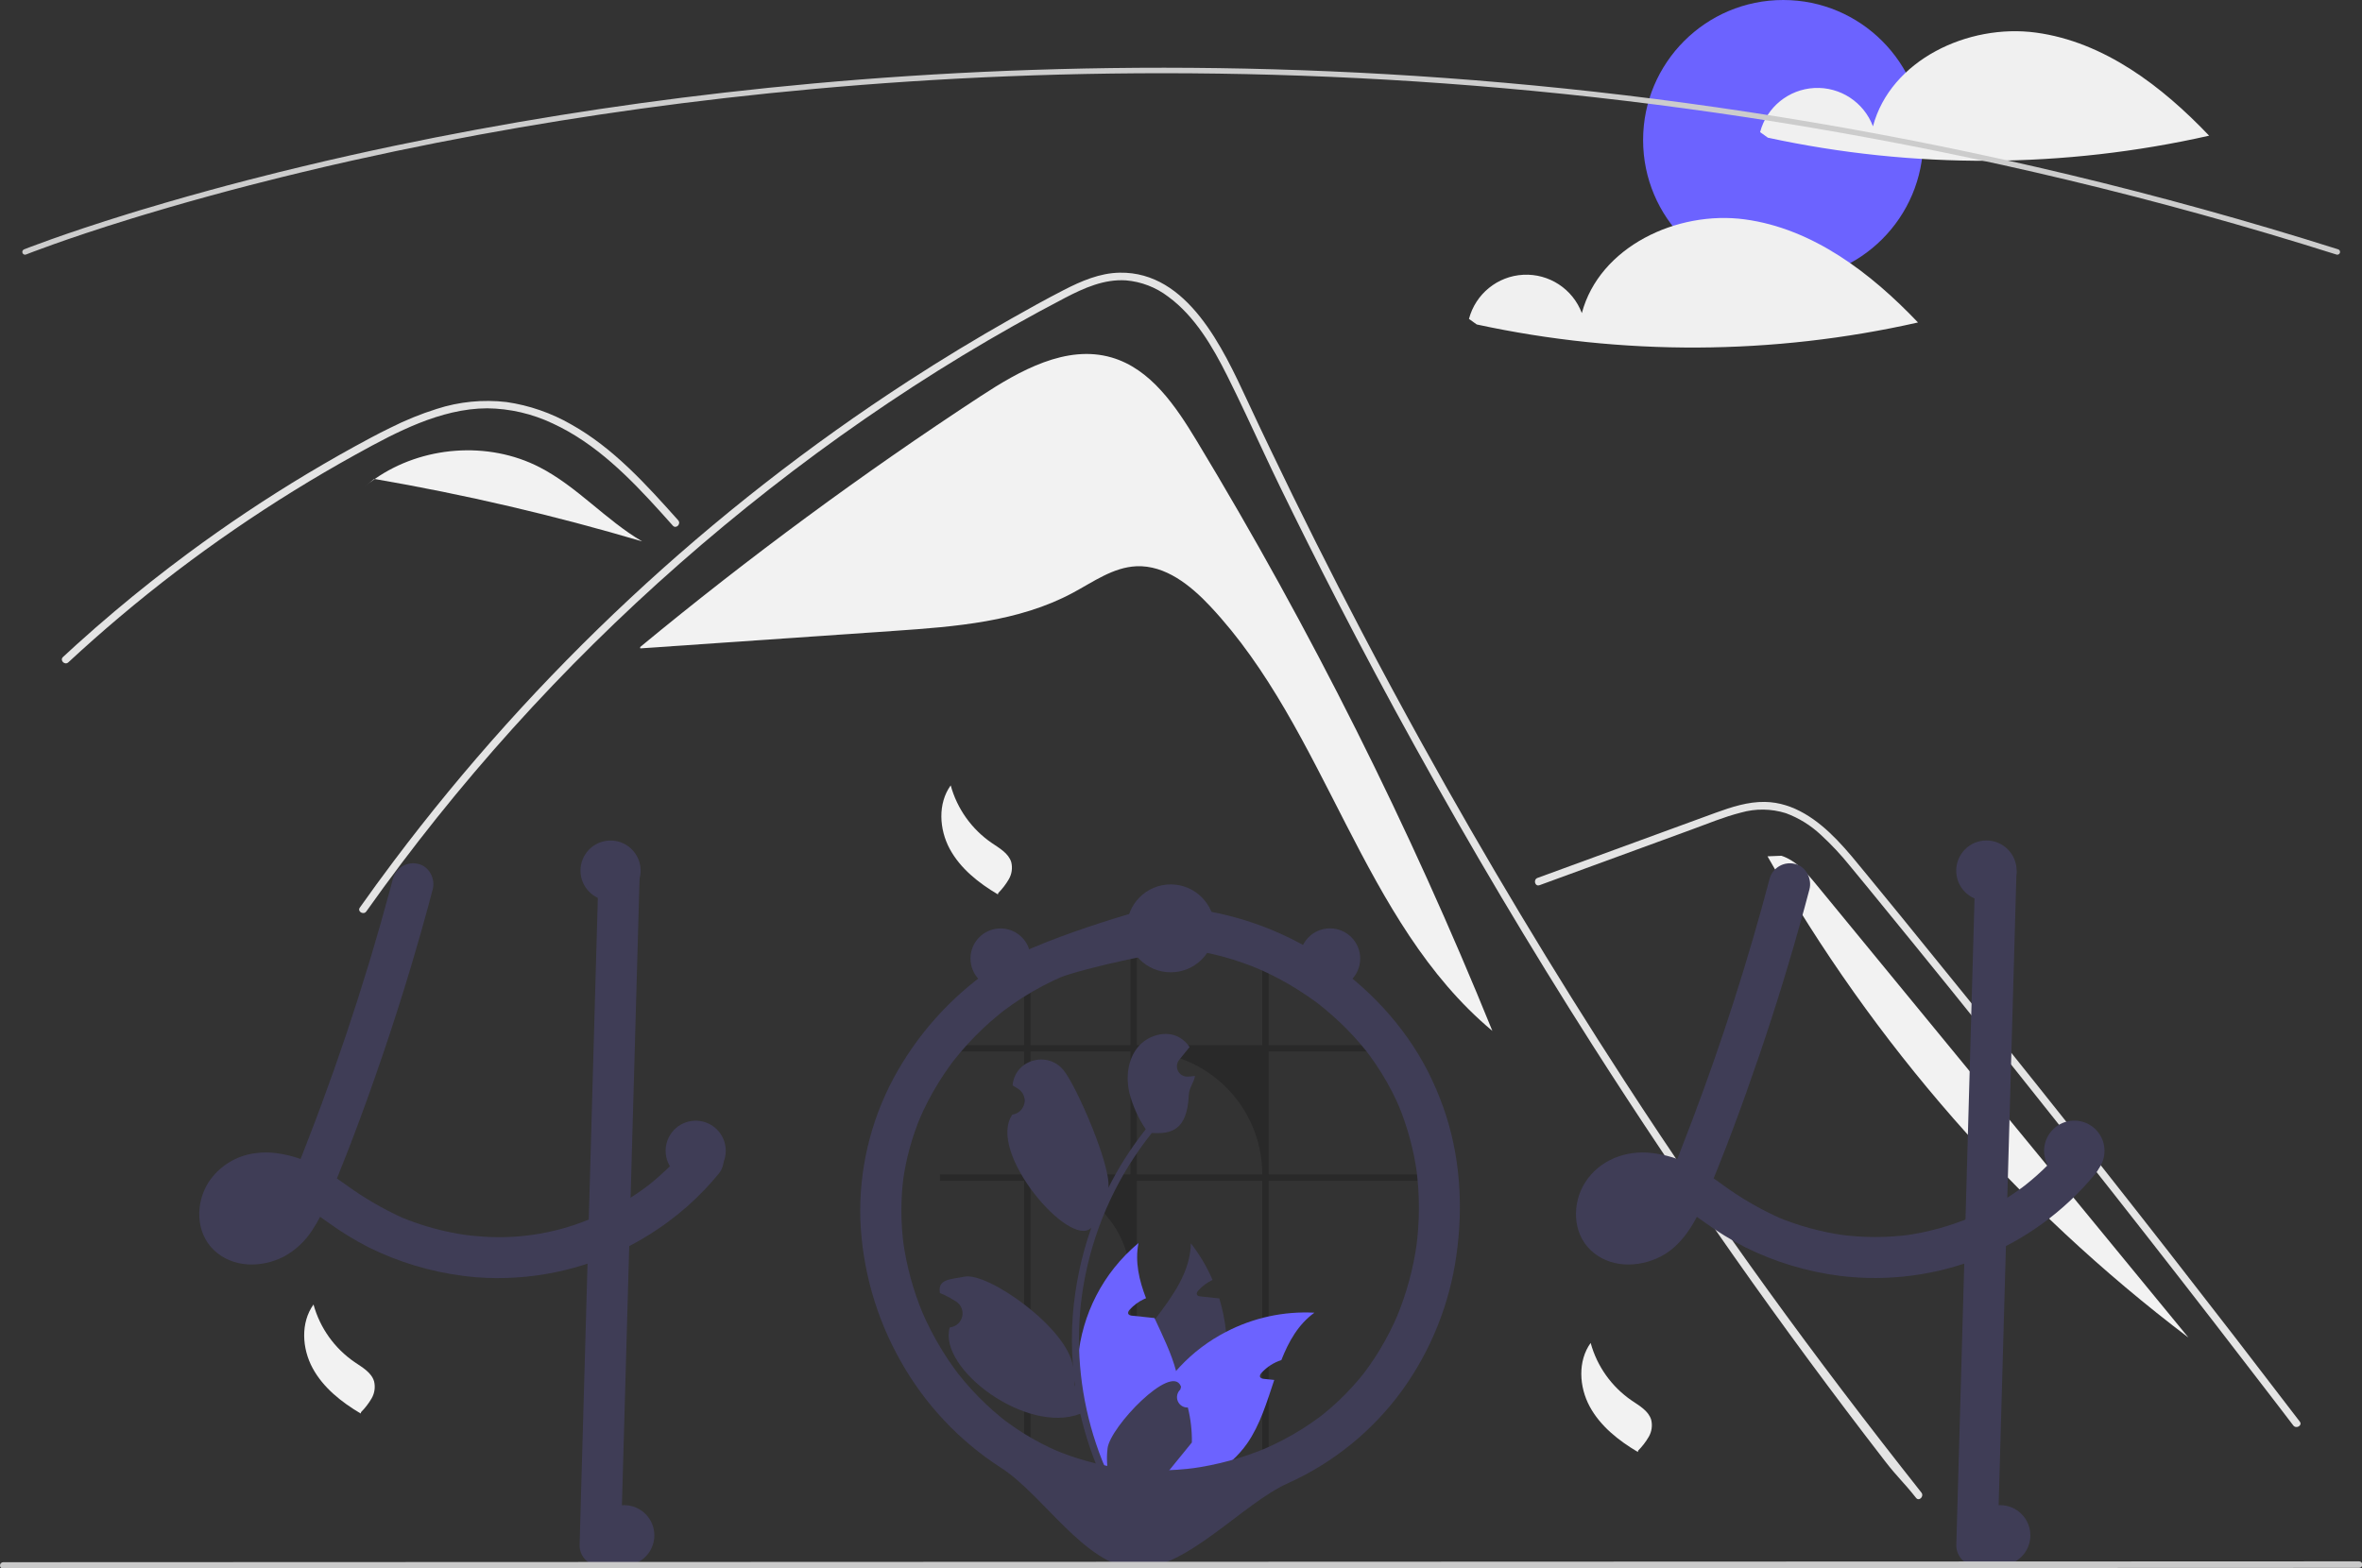 <?xml version="1.0" encoding="UTF-8"?>
<svg xmlns="http://www.w3.org/2000/svg" xmlns:xlink="http://www.w3.org/1999/xlink" width="527px" height="350px" viewBox="0 0 527 350" version="1.1">
<rect x="0" y="0" width="527" height="350" fill="#333333" stroke="none"/>
<defs>
<filter id="alpha" filterUnits="objectBoundingBox" x="0%" y="0%" width="100%" height="100%">
  <feColorMatrix type="matrix" in="SourceGraphic" values="0 0 0 0 1 0 0 0 0 1 0 0 0 0 1 0 0 0 1 0"/>
</filter>
<mask id="mask0">
  <g filter="url(#alpha)">
<rect x="0" y="0" width="527" height="350" style="fill:rgb(0%,0%,0%);fill-opacity:0.2;stroke:none;"/>
  </g>
</mask>
<clipPath id="clip1">
  <rect x="0" y="0" width="527" height="350"/>
</clipPath>
<g id="surface5" clip-path="url(#clip1)">
<path style=" stroke:none;fill-rule:nonzero;fill:rgb(0%,0%,0%);fill-opacity:1;" d="M 281.633 328.508 L 283.059 328.508 L 283.059 263.508 L 316.352 263.508 L 316.352 262.082 L 283.059 262.082 L 283.059 234.656 L 308.77 234.656 C 308.395 234.176 308.004 233.703 307.605 233.238 L 283.059 233.238 L 283.059 215.121 C 282.59 214.922 282.113 214.727 281.633 214.543 L 281.633 233.238 L 253.656 233.238 L 253.656 210.027 C 253.18 210.051 252.707 210.082 252.23 210.121 L 252.23 233.238 L 229.914 233.238 L 229.914 215.922 C 229.434 216.133 228.961 216.355 228.492 216.59 L 228.492 233.238 L 209.73 233.238 L 209.73 234.656 L 228.492 234.656 L 228.492 262.082 L 209.73 262.082 L 209.73 263.508 L 228.492 263.508 L 228.492 328.508 L 229.914 328.508 L 229.914 263.508 C 242.238 263.504 252.234 273.5 252.23 285.832 L 252.23 328.508 L 253.656 328.508 L 253.656 263.508 L 281.633 263.508 Z M 229.914 262.082 L 229.914 234.656 L 252.23 234.656 L 252.23 262.082 Z M 253.656 262.082 L 253.656 234.656 L 254.219 234.656 C 269.359 234.656 281.633 246.938 281.633 262.082 Z M 253.656 262.082 "/>
</g>
</defs>
<g id="surface1">
<path style=" stroke:none;fill-rule:nonzero;fill:rgb(94.902%,94.902%,94.902%);fill-opacity:1;" d="M 267.016 98.398 C 262.316 90.621 256.746 82.32 248.023 79.781 C 237.926 76.84 227.551 82.684 218.75 88.445 C 192.43 105.684 167.086 124.359 142.828 144.398 L 142.855 144.699 C 161.738 143.398 180.625 142.094 199.508 140.793 C 213.152 139.852 227.266 138.781 239.32 132.324 C 243.898 129.875 248.355 126.602 253.543 126.371 C 259.984 126.09 265.602 130.59 270.016 135.293 C 296.125 163.102 303.68 205.629 332.973 230.066 C 314.5 184.5 292.445 140.473 267.016 98.398 Z M 267.016 98.398 "/>
<path style=" stroke:none;fill-rule:nonzero;fill:rgb(89.412%,89.412%,89.412%);fill-opacity:1;" d="M 427.504 334.281 C 424.617 330.633 423.438 329.781 420.59 326.098 C 397.398 296.098 375.605 265.086 355.199 233.059 C 341.34 211.305 328.172 189.137 315.688 166.547 C 309.742 155.809 303.961 144.988 298.344 134.082 C 293.984 125.625 289.723 117.117 285.559 108.559 C 284.367 106.113 283.211 103.656 282.059 101.195 C 279.344 95.41 276.684 89.594 273.824 83.883 C 270.566 77.379 266.598 70.555 260.617 66.184 C 257.895 64.113 254.637 62.859 251.23 62.57 C 246.359 62.254 241.863 64.266 237.641 66.465 C 206.73 82.586 177.797 102.797 151.621 125.797 C 125.383 148.848 101.93 174.891 81.738 203.395 C 81.121 204.273 79.66 203.434 80.285 202.543 C 82.738 199.07 85.242 195.637 87.797 192.238 C 119.531 150.02 158.441 113.715 202.754 84.98 C 210.211 80.148 217.805 75.543 225.539 71.164 C 229.438 68.953 233.355 66.773 237.336 64.727 C 241.242 62.723 245.387 60.918 249.848 60.852 C 265.027 60.613 272.887 77.809 278.285 89.379 C 279.98 93.02 281.699 96.652 283.434 100.27 C 290 114.008 296.82 127.621 303.895 141.109 C 308.258 149.438 312.719 157.715 317.277 165.945 C 331.453 191.574 346.523 216.688 362.488 241.277 C 383.633 273.852 404.609 302.629 428.695 333.09 C 429.359 333.934 428.172 335.137 427.504 334.281 Z M 427.504 334.281 "/>
<path style=" stroke:none;fill-rule:nonzero;fill:rgb(89.412%,89.412%,89.412%);fill-opacity:1;" d="M 150.121 117.309 C 149.242 116.324 148.363 115.34 147.477 114.355 C 140.477 106.613 132.965 98.961 123.355 94.52 C 118.773 92.336 113.77 91.176 108.691 91.121 C 103.445 91.137 98.316 92.516 93.469 94.441 C 91.176 95.359 88.934 96.398 86.727 97.504 C 84.207 98.773 81.727 100.129 79.262 101.496 C 74.633 104.059 70.062 106.73 65.555 109.52 C 56.582 115.066 47.895 121.035 39.484 127.426 C 35.125 130.742 30.855 134.168 26.676 137.699 C 22.789 140.98 18.98 144.352 15.25 147.809 C 14.449 148.543 13.262 147.352 14.059 146.617 C 15.039 145.699 16.035 144.789 17.031 143.891 C 19.84 141.352 22.691 138.859 25.59 136.418 C 30.875 131.957 36.301 127.668 41.859 123.551 C 50.504 117.145 59.449 111.172 68.688 105.637 C 73.309 102.871 77.988 100.223 82.734 97.691 C 84.164 96.926 85.617 96.18 87.082 95.473 C 90.41 93.793 93.863 92.383 97.418 91.262 C 102.449 89.633 107.777 89.109 113.031 89.727 C 118.102 90.465 122.988 92.156 127.434 94.711 C 136.871 99.988 144.191 108.148 151.312 116.109 C 152.031 116.918 150.848 118.117 150.121 117.309 Z M 150.121 117.309 "/>
<path style=" stroke:none;fill-rule:nonzero;fill:rgb(89.412%,89.412%,89.412%);fill-opacity:1;" d="M 343.496 197.547 L 366.109 189.273 L 377.34 185.164 C 380.996 183.828 384.645 182.305 388.422 181.348 C 391.707 180.41 395.195 180.453 398.457 181.477 C 401.363 182.551 404.027 184.203 406.281 186.328 C 408.59 188.453 410.734 190.742 412.703 193.184 C 415.148 196.121 417.555 199.094 419.973 202.051 C 429.961 214.266 439.879 226.535 449.734 238.855 C 459.586 251.176 469.375 263.547 479.098 275.973 C 488.844 288.43 498.523 300.938 508.137 313.496 C 509.312 315.035 510.488 316.574 511.664 318.113 C 512.316 318.965 513.777 318.125 513.121 317.262 C 503.438 304.578 493.688 291.945 483.867 279.359 C 474.027 266.75 464.117 254.191 454.137 241.684 C 444.16 229.18 434.113 216.73 424.004 204.332 C 421.484 201.246 418.961 198.16 416.43 195.078 C 414.301 192.48 412.191 189.852 409.852 187.434 C 405.559 182.992 400.195 179.066 393.777 178.961 C 390 178.898 386.348 180.094 382.84 181.363 C 379.062 182.734 375.289 184.125 371.512 185.508 L 348.742 193.84 L 343.047 195.922 C 342.035 196.293 342.473 197.922 343.496 197.547 Z M 343.496 197.547 "/>
<path style=" stroke:none;fill-rule:nonzero;fill:rgb(94.902%,94.902%,94.902%);fill-opacity:1;" d="M 120.379 104.266 C 108.887 98.355 94.168 99.512 83.609 106.895 C 103.75 110.371 123.676 115.023 143.277 120.824 C 135.137 116.055 128.77 108.578 120.379 104.266 Z M 120.379 104.266 "/>
<path style=" stroke:none;fill-rule:nonzero;fill:rgb(94.902%,94.902%,94.902%);fill-opacity:1;" d="M 83.496 106.875 L 81.281 108.672 C 82.031 108.043 82.809 107.453 83.609 106.895 C 83.57 106.887 83.531 106.883 83.496 106.875 Z M 83.496 106.875 "/>
<path style=" stroke:none;fill-rule:nonzero;fill:rgb(94.902%,94.902%,94.902%);fill-opacity:1;" d="M 405.43 197.629 C 403.207 194.918 400.797 192.082 397.469 190.98 L 394.359 191.102 C 418.023 232.93 449.984 269.48 488.281 298.508 C 460.664 264.883 433.047 231.254 405.43 197.629 Z M 405.43 197.629 "/>
<path style=" stroke:none;fill-rule:nonzero;fill:rgb(94.902%,94.902%,94.902%);fill-opacity:1;" d="M 212.117 175.27 C 213.555 180.5 216.797 185.051 221.266 188.117 C 222.996 189.293 225.039 190.422 225.633 192.43 C 225.941 193.707 225.75 195.059 225.094 196.199 C 224.441 197.324 223.648 198.363 222.73 199.289 L 222.645 199.602 C 218.355 197.059 214.277 193.844 211.906 189.457 C 209.539 185.07 209.207 179.32 212.117 175.27 "/>
<path style=" stroke:none;fill-rule:nonzero;fill:rgb(94.902%,94.902%,94.902%);fill-opacity:1;" d="M 354.898 299.699 C 356.336 304.93 359.578 309.48 364.047 312.547 C 365.773 313.723 367.82 314.855 368.41 316.859 C 368.723 318.137 368.531 319.488 367.875 320.629 C 367.223 321.758 366.426 322.793 365.508 323.719 L 365.426 324.035 C 361.137 321.492 357.059 318.277 354.688 313.887 C 352.32 309.5 351.988 303.75 354.898 299.699 "/>
<path style=" stroke:none;fill-rule:nonzero;fill:rgb(94.902%,94.902%,94.902%);fill-opacity:1;" d="M 69.949 291.121 C 71.387 296.348 74.629 300.898 79.098 303.965 C 80.828 305.145 82.871 306.273 83.465 308.277 C 83.773 309.559 83.582 310.906 82.93 312.047 C 82.273 313.176 81.48 314.215 80.562 315.137 L 80.477 315.453 C 76.191 312.91 72.109 309.695 69.742 305.305 C 67.371 300.918 67.043 295.168 69.949 291.121 "/>
<path style=" stroke:none;fill-rule:nonzero;fill:rgb(42.353%,38.824%,100%);fill-opacity:1;" d="M 429.105 31.262 C 429.105 13.996 415.113 0 397.855 0 C 380.594 0 366.602 13.996 366.602 31.262 C 366.602 48.527 380.594 62.523 397.855 62.523 C 415.113 62.523 429.105 48.527 429.105 31.262 Z M 429.105 31.262 "/>
<path style=" stroke:none;fill-rule:nonzero;fill:rgb(94.118%,94.118%,94.118%);fill-opacity:1;" d="M 454.254 7.277 C 439.105 5.227 421.812 13.418 417.887 28.191 C 415.859 22.801 410.578 19.344 404.824 19.637 C 399.074 19.934 394.176 23.914 392.707 29.484 L 394.441 30.727 C 426.898 37.75 460.496 37.598 492.891 30.281 C 482.355 19.207 469.398 9.324 454.254 7.277 Z M 454.254 7.277 "/>
<path style=" stroke:none;fill-rule:nonzero;fill:rgb(94.118%,94.118%,94.118%);fill-opacity:1;" d="M 389.297 48.957 C 374.148 46.91 356.859 55.098 352.934 69.875 C 350.902 64.484 345.621 61.023 339.871 61.32 C 334.117 61.613 329.219 65.598 327.75 71.168 L 329.484 72.41 C 361.941 79.43 395.543 79.277 427.934 71.965 C 417.398 60.887 404.441 51.004 389.297 48.957 Z M 389.297 48.957 "/>
<path style=" stroke:none;fill-rule:nonzero;fill:rgb(80%,80%,80%);fill-opacity:1;" d="M 521.492 56.84 C 521.43 56.84 521.367 56.828 521.309 56.809 C 359.281 5.555 216.477 12.258 125.211 26.906 C 112.789 28.898 100.336 31.199 88.195 33.746 C 85.098 34.398 81.883 35.094 78.641 35.816 C 74.766 36.68 70.945 37.57 67.281 38.457 C 65.699 38.832 64.148 39.211 62.629 39.59 C 60.324 40.16 57.988 40.75 55.484 41.402 C 52.684 42.125 49.84 42.883 47.027 43.652 L 46.996 43.664 C 43.82 44.531 40.664 45.422 37.609 46.312 C 35.953 46.793 34.359 47.262 32.828 47.727 C 32.656 47.773 32.508 47.82 32.352 47.867 L 32.023 47.969 C 31.832 48.027 31.645 48.082 31.457 48.137 L 31.445 48.141 L 30.949 48.297 C 30.355 48.473 29.777 48.648 29.207 48.824 C 14.168 53.461 5.898 56.762 5.816 56.793 C 5.504 56.922 5.145 56.77 5.02 56.453 C 4.895 56.141 5.047 55.781 5.359 55.656 C 5.441 55.625 13.754 52.309 28.848 47.652 C 29.418 47.477 30 47.301 30.594 47.121 L 31.055 46.977 C 31.07 46.973 31.086 46.969 31.105 46.961 C 31.289 46.91 31.477 46.852 31.668 46.793 L 31.996 46.695 C 32.16 46.645 32.32 46.598 32.488 46.551 C 34.008 46.09 35.609 45.617 37.266 45.137 C 40.32 44.246 43.484 43.352 46.664 42.484 C 46.672 42.48 46.684 42.477 46.691 42.477 L 46.691 42.473 C 49.516 41.699 52.367 40.941 55.176 40.215 C 57.684 39.562 60.027 38.969 62.332 38.398 C 63.859 38.02 65.414 37.641 66.996 37.266 C 70.664 36.375 74.492 35.484 78.371 34.621 C 81.621 33.895 84.84 33.199 87.945 32.547 C 100.105 29.996 112.578 27.691 125.016 25.695 C 216.414 11.027 359.422 4.312 521.676 55.641 C 521.965 55.734 522.145 56.02 522.098 56.32 C 522.051 56.617 521.793 56.84 521.492 56.84 Z M 521.492 56.84 "/>
<path style=" stroke:none;fill-rule:nonzero;fill:rgb(24.706%,23.922%,33.725%);fill-opacity:1;" d="M 161.156 257.344 C 160.945 256.723 160.586 256.164 160.117 255.707 C 159.941 255.547 159.754 255.402 159.551 255.273 C 157.953 254.207 155.562 253.969 154.043 255.273 C 153.891 255.406 153.75 255.551 153.621 255.707 C 153.168 256.266 152.699 256.812 152.223 257.344 C 151.438 258.238 150.637 259.105 149.797 259.945 C 149.559 260.176 149.316 260.414 149.074 260.648 C 148.934 260.789 148.789 260.926 148.648 261.059 C 148.109 261.574 147.559 262.07 147 262.562 C 146.707 262.824 146.414 263.082 146.113 263.332 C 145.664 263.707 145.219 264.082 144.766 264.441 C 144.723 264.473 144.68 264.504 144.637 264.543 C 144.625 264.547 144.617 264.559 144.605 264.566 C 144.598 264.566 144.594 264.566 144.586 264.578 C 144.41 264.699 144.316 264.762 144.25 264.816 C 144.273 264.805 144.301 264.785 144.324 264.773 C 144.215 264.859 144.098 264.945 143.988 265.031 C 142.914 265.82 141.816 266.582 140.695 267.293 C 137.922 269.07 135.008 270.617 131.98 271.922 C 131.781 272 131.57 272.086 131.363 272.168 C 123.441 275.414 114.852 276.68 106.332 275.855 C 105.461 275.789 104.59 275.695 103.719 275.582 C 102.715 275.434 101.715 275.254 100.723 275.055 C 96.945 274.301 93.246 273.184 89.68 271.719 C 85.223 269.676 80.98 267.188 77.02 264.289 C 76.406 263.855 75.789 263.418 75.172 262.996 C 75.875 261.27 76.566 259.539 77.242 257.797 C 77.578 256.957 77.902 256.117 78.223 255.273 C 80.727 248.758 83.082 242.18 85.336 235.578 C 87.617 228.891 89.766 222.164 91.789 215.398 C 91.996 214.715 92.199 214.027 92.395 213.34 C 93.457 209.766 94.473 206.184 95.449 202.594 C 95.539 202.246 95.637 201.902 95.723 201.555 C 96.004 200.523 96.281 199.492 96.551 198.465 C 97.164 196.141 95.777 193.363 93.34 192.805 C 90.898 192.18 88.402 193.602 87.691 196.02 C 87.426 197.012 87.164 198 86.895 198.992 C 85.602 203.789 84.238 208.574 82.812 213.34 C 82.602 214.027 82.395 214.715 82.188 215.398 C 79.035 225.785 75.578 236.062 71.812 246.238 C 71.359 247.469 70.898 248.699 70.434 249.922 C 70.207 250.523 69.98 251.125 69.746 251.723 C 69.301 252.906 68.84 254.09 68.379 255.273 C 68.117 255.965 67.848 256.66 67.578 257.344 C 67.398 257.781 67.227 258.215 67.059 258.645 C 65.309 258.016 63.5 257.582 61.66 257.344 L 61.363 257.309 C 59.938 257.137 58.492 257.148 57.07 257.344 C 52.754 257.848 48.883 260.242 46.504 263.879 C 43.582 268.484 43.617 275.066 47.719 278.977 C 51.938 283.004 58.332 282.973 63.301 280.453 C 65.934 279.027 68.156 276.945 69.746 274.41 C 70.355 273.492 70.918 272.539 71.426 271.559 C 71.555 271.645 71.684 271.73 71.812 271.824 C 72.301 272.168 72.793 272.516 73.277 272.859 C 76.098 274.902 79.07 276.73 82.168 278.32 C 88.832 281.633 96.004 283.805 103.383 284.738 C 103.547 284.758 103.707 284.781 103.875 284.801 C 104.688 284.902 105.508 284.984 106.332 285.051 C 118.109 285.938 129.902 283.527 140.391 278.086 C 141.277 277.629 142.16 277.145 143.031 276.641 C 144.387 275.855 145.707 275.023 147 274.141 C 147.707 273.66 148.395 273.18 149.074 272.668 C 152.047 270.48 154.816 268.027 157.352 265.344 C 158.312 264.332 159.234 263.289 160.117 262.211 C 160.949 261.332 161.426 260.176 161.465 258.965 C 161.457 258.41 161.355 257.863 161.156 257.344 Z M 59.684 271.945 C 59.812 271.855 59.941 271.754 60.066 271.656 C 60.027 271.75 59.852 271.855 59.684 271.945 Z M 61.652 269.965 C 61.512 270.125 61.383 270.285 61.242 270.445 C 60.812 270.926 60.352 271.375 59.863 271.793 C 59.797 271.855 59.723 271.914 59.648 271.969 C 59.555 272.016 59.469 272.062 59.383 272.109 C 59.121 272.27 58.852 272.418 58.574 272.551 C 58.035 272.75 57.48 272.906 56.914 273.012 C 56.48 273.043 56.043 273.047 55.609 273.023 L 55.598 273.023 C 55.297 272.957 55 272.875 54.711 272.781 C 54.562 272.707 54.422 272.621 54.281 272.535 C 54.227 272.484 54.176 272.438 54.145 272.406 C 54.086 272.352 54.031 272.293 53.98 272.227 C 53.906 272.098 53.832 271.977 53.766 271.855 C 53.711 271.688 53.668 271.527 53.629 271.371 C 53.617 271.09 53.621 270.809 53.637 270.531 C 53.719 270.137 53.828 269.754 53.969 269.379 C 54.094 269.109 54.234 268.852 54.391 268.605 C 54.402 268.582 54.465 268.484 54.531 268.371 C 54.539 268.367 54.539 268.367 54.539 268.359 C 54.629 268.254 54.723 268.145 54.82 268.047 C 54.984 267.863 55.164 267.703 55.34 267.539 C 55.688 267.312 56.043 267.105 56.414 266.918 C 56.996 266.711 57.598 266.551 58.207 266.434 C 59.109 266.363 60.012 266.371 60.91 266.461 C 61.762 266.605 62.602 266.812 63.422 267.078 C 62.926 268.047 62.359 268.977 61.727 269.863 C 61.699 269.898 61.676 269.934 61.652 269.965 Z M 54.836 267.949 C 54.785 268.035 54.719 268.117 54.648 268.188 C 54.695 268.098 54.762 268.016 54.836 267.949 Z M 54.836 267.949 "/>
<path style=" stroke:none;fill-rule:nonzero;fill:rgb(24.706%,23.922%,33.725%);fill-opacity:1;" d="M 142.738 194.742 C 142.68 196.668 142.625 198.594 142.57 200.516 C 142.453 204.789 142.336 209.062 142.211 213.34 C 142.082 218.152 141.945 222.961 141.805 227.77 C 141.738 230.254 141.668 232.734 141.598 235.219 C 141.406 241.906 141.219 248.59 141.031 255.273 C 141.016 255.965 140.988 256.652 140.973 257.344 C 140.879 260.66 140.789 263.977 140.695 267.293 C 140.594 270.891 140.488 274.488 140.391 278.086 C 140.316 280.785 140.242 283.484 140.164 286.184 C 139.613 305.758 139.059 325.328 138.508 344.898 C 138.461 347.418 136.43 349.449 133.914 349.496 C 131.383 349.477 129.336 347.43 129.316 344.898 C 129.621 333.891 129.934 322.883 130.246 311.875 C 130.523 301.918 130.805 291.965 131.086 282.012 C 131.18 278.73 131.27 275.449 131.363 272.168 C 131.504 267.227 131.645 262.285 131.781 257.344 C 131.797 256.652 131.824 255.965 131.84 255.273 C 131.852 254.668 131.871 254.066 131.891 253.457 C 132.16 243.867 132.43 234.27 132.699 224.676 C 132.809 220.898 132.914 217.121 133.02 213.34 C 133.141 209.031 133.262 204.723 133.387 200.418 C 133.441 198.523 133.488 196.637 133.543 194.742 C 133.594 192.227 135.621 190.195 138.141 190.145 C 140.672 190.168 142.715 192.215 142.738 194.742 Z M 142.738 194.742 "/>
<path style=" stroke:none;fill-rule:nonzero;fill:rgb(24.706%,23.922%,33.725%);fill-opacity:1;" d="M 394.855 196.02 C 390.035 214.273 384.277 232.266 377.598 249.922 C 375.758 254.793 373.871 259.656 371.855 264.457 L 372.32 263.359 C 371.422 265.648 370.273 267.828 368.895 269.863 C 368.801 269.996 368.707 270.125 368.609 270.254 C 369.086 269.645 369.176 269.523 368.879 269.895 C 368.723 270.078 368.57 270.262 368.41 270.441 C 367.98 270.922 367.52 271.375 367.031 271.793 C 366.906 271.898 366.781 272 366.656 272.102 L 367.23 271.656 C 367.164 271.812 366.695 272.02 366.551 272.109 C 366.078 272.395 365.586 272.645 365.078 272.855 L 366.176 272.395 C 365.34 272.73 364.469 272.969 363.582 273.105 L 364.805 272.941 C 363.93 273.062 363.047 273.07 362.168 272.969 L 363.391 273.133 C 362.676 273.035 361.973 272.848 361.305 272.57 L 362.402 273.035 C 362.047 272.879 361.703 272.695 361.375 272.484 C 361.207 272.379 360.695 271.988 361.363 272.5 C 362.059 273.031 361.453 272.547 361.312 272.406 C 361.191 272.289 361.086 272.16 360.969 272.039 C 360.43 271.484 361.578 272.996 361.211 272.348 C 361.016 272.02 360.836 271.688 360.672 271.344 L 361.137 272.441 C 360.926 271.918 360.777 271.371 360.691 270.816 L 360.855 272.039 C 360.766 271.344 360.766 270.645 360.852 269.949 L 360.688 271.172 C 360.801 270.398 361.004 269.641 361.297 268.918 L 360.836 270.016 C 361.039 269.527 361.281 269.059 361.559 268.605 C 361.684 268.375 361.832 268.152 362.004 267.949 C 362.035 267.961 361.227 268.879 361.652 268.414 C 361.766 268.293 361.871 268.164 361.984 268.043 C 362.168 267.852 362.359 267.676 362.551 267.496 C 363.191 266.887 361.656 268.086 362.395 267.605 C 362.93 267.254 363.492 266.945 364.078 266.684 L 362.98 267.148 C 363.961 266.746 364.992 266.469 366.043 266.328 L 364.82 266.492 C 366.137 266.34 367.469 266.355 368.781 266.539 L 367.559 266.375 C 369.219 266.625 370.844 267.082 372.395 267.734 L 371.297 267.273 C 374.598 268.691 377.523 270.797 380.445 272.859 C 383.266 274.902 386.234 276.727 389.332 278.32 C 395.996 281.633 403.168 283.805 410.551 284.738 C 432.062 287.375 453.438 278.887 467.285 262.211 C 468.117 261.332 468.594 260.172 468.633 258.961 C 468.621 257.742 468.141 256.578 467.285 255.711 C 465.598 254.164 462.414 253.727 460.785 255.711 C 459.242 257.594 457.582 259.383 455.816 261.059 C 454.992 261.844 454.148 262.602 453.277 263.336 C 452.785 263.754 452.281 264.164 451.77 264.566 C 451.531 264.758 450.777 265.266 451.934 264.445 C 451.668 264.633 451.414 264.84 451.152 265.031 C 447.293 267.879 443.113 270.258 438.695 272.121 L 439.793 271.656 C 435.051 273.645 430.074 275.012 424.98 275.715 L 426.203 275.551 C 420.965 276.242 415.656 276.234 410.422 275.527 L 411.641 275.691 C 406.406 274.973 401.285 273.578 396.41 271.543 L 397.508 272.008 C 392.801 269.922 388.336 267.336 384.188 264.289 C 382.031 262.688 379.754 261.258 377.379 260 C 374.613 258.586 371.617 257.676 368.531 257.312 C 362.746 256.629 356.852 258.883 353.672 263.883 C 350.746 268.48 350.785 275.066 354.883 278.977 C 359.102 283.004 365.496 282.973 370.469 280.449 C 375.258 278.023 378.137 272.98 380.16 268.227 C 384.715 257.527 388.746 246.582 392.504 235.578 C 396.219 224.695 399.59 213.699 402.613 202.594 C 402.988 201.219 403.355 199.84 403.719 198.465 C 404.332 196.141 402.945 193.363 400.508 192.809 C 398.066 192.18 395.566 193.602 394.855 196.02 Z M 394.855 196.02 "/>
<path style=" stroke:none;fill-rule:nonzero;fill:rgb(24.706%,23.922%,33.725%);fill-opacity:1;" d="M 440.711 194.742 L 439.059 253.461 L 437.414 311.871 L 436.48 344.902 C 436.504 347.43 438.551 349.477 441.078 349.496 C 443.598 349.449 445.625 347.418 445.676 344.902 L 447.328 286.184 L 448.973 227.773 L 449.906 194.742 C 449.883 192.215 447.836 190.168 445.309 190.145 C 442.789 190.195 440.762 192.227 440.711 194.742 Z M 440.711 194.742 "/>
<use xlink:href="#surface5" mask="url(#mask0)"/>
<path style=" stroke:none;fill-rule:nonzero;fill:rgb(24.706%,23.922%,33.725%);fill-opacity:1;" d="M 272.918 309.016 C 271.121 317.035 266.816 324.27 260.633 329.676 C 260.18 330.066 259.723 330.445 259.254 330.82 C 258.105 330.926 256.969 331.031 255.84 331.141 C 254.902 331.227 253.977 331.316 253.059 331.402 L 252.891 331.422 L 252.777 330.414 L 252.309 326.348 C 248.648 320.371 247.906 313.051 250.289 306.461 C 251.906 302.098 254.836 298.242 257.715 294.418 C 261.691 289.133 265.559 283.91 265.699 277.469 C 267.656 279.973 269.281 282.719 270.539 285.641 C 269.355 286.199 268.289 286.984 267.402 287.949 C 267.152 288.227 266.898 288.613 267.07 288.941 C 267.219 289.227 267.586 289.293 267.906 289.328 C 268.672 289.41 269.441 289.488 270.211 289.566 C 270.82 289.637 271.434 289.695 272.047 289.766 C 272.789 292.199 273.293 294.699 273.551 297.23 C 273.961 301.168 273.75 305.145 272.918 309.016 Z M 272.918 309.016 "/>
<path style=" stroke:none;fill-rule:nonzero;fill:rgb(42.353%,38.824%,100%);fill-opacity:1;" d="M 293.262 292.953 C 289.648 295.582 287.531 299.363 285.891 303.531 C 284.207 304.07 282.691 305.039 281.496 306.34 C 281.246 306.613 280.996 307 281.164 307.332 C 281.312 307.613 281.68 307.68 282 307.719 C 282.766 307.797 283.539 307.879 284.305 307.957 C 282.66 312.887 281.152 317.984 278.25 322.148 C 276.316 324.895 273.801 327.18 270.879 328.836 C 270.082 329.289 269.258 329.695 268.414 330.055 C 265.301 330.293 262.246 330.547 259.254 330.82 C 258.105 330.926 256.969 331.031 255.84 331.141 C 254.902 331.227 253.977 331.316 253.059 331.402 C 253.051 331.066 253.051 330.73 253.059 330.391 C 253.25 321.41 256.555 312.777 262.402 305.957 C 262.68 305.641 262.961 305.328 263.246 305.016 C 266.211 301.848 269.695 299.215 273.551 297.23 C 279.621 294.07 286.426 292.594 293.262 292.953 Z M 293.262 292.953 "/>
<path style=" stroke:none;fill-rule:nonzero;fill:rgb(42.353%,38.824%,100%);fill-opacity:1;" d="M 256.898 327.996 L 256.195 330.078 L 255.84 331.141 C 254.902 331.227 253.977 331.316 253.059 331.402 L 252.891 331.422 C 251.875 331.523 250.863 331.629 249.852 331.734 C 249.59 331.426 249.324 331.113 249.066 330.797 C 235.754 314.668 237.961 290.809 254.012 277.402 C 253.203 281.637 254.148 285.695 255.699 289.723 C 255.531 289.789 255.375 289.855 255.219 289.93 C 254.035 290.488 252.969 291.273 252.082 292.242 C 251.832 292.516 251.582 292.902 251.754 293.234 C 251.898 293.516 252.266 293.582 252.586 293.621 C 253.352 293.699 254.125 293.781 254.891 293.859 C 255.504 293.926 256.113 293.988 256.727 294.055 C 257.016 294.086 257.305 294.117 257.594 294.148 C 257.637 294.238 257.672 294.324 257.715 294.418 C 259.461 298.203 261.344 302.012 262.402 305.957 C 262.668 306.949 262.875 307.953 263.027 308.969 C 263.984 315.914 261.727 322.914 256.898 327.996 Z M 256.898 327.996 "/>
<path style=" stroke:none;fill-rule:nonzero;fill:rgb(24.706%,23.922%,33.725%);fill-opacity:1;" d="M 318.582 239.09 C 313.305 228.797 305.133 220.137 295.52 213.773 C 285.879 207.418 274.812 203.547 263.312 202.508 C 261.805 202.371 260.293 202.289 258.777 202.266 C 256.988 202.242 230.059 210.012 221.039 216.355 C 212.02 222.621 204.605 230.922 199.387 240.582 C 194.176 250.297 191.613 261.211 191.957 272.23 C 192.402 283.316 195.492 294.137 200.965 303.785 C 206.363 313.402 214.031 321.555 223.297 327.535 C 232.695 333.531 242.137 349.438 253.234 350 C 264.414 350.566 277.168 335.562 287.363 331.008 C 297.562 326.414 306.379 319.227 312.934 310.164 C 319.305 301.281 323.426 290.984 324.945 280.16 C 326.52 269.074 325.785 257.645 322 247.051 C 321.031 244.328 319.887 241.668 318.582 239.09 C 317.492 236.941 314.293 236.152 312.293 237.441 C 310.152 238.762 309.426 241.531 310.645 243.73 C 311.285 244.992 311.883 246.277 312.43 247.578 L 311.969 246.48 C 314.051 251.492 315.469 256.754 316.184 262.137 L 316.02 260.914 C 316.777 266.75 316.762 272.66 315.977 278.496 L 316.141 277.273 C 315.348 283.105 313.789 288.809 311.512 294.234 L 311.977 293.137 C 310.805 295.906 309.438 298.59 307.887 301.168 C 307.102 302.469 306.27 303.738 305.387 304.98 C 305 305.523 304.602 306.059 304.199 306.594 C 303.672 307.289 304.914 305.684 304.371 306.367 C 304.277 306.484 304.188 306.598 304.094 306.715 C 303.816 307.062 303.535 307.406 303.246 307.75 C 301.336 310.031 299.254 312.156 297.012 314.113 C 296.453 314.602 295.887 315.078 295.309 315.543 C 295.023 315.773 294.738 316.016 294.438 316.234 C 294.449 316.223 295.406 315.496 294.84 315.918 C 294.664 316.051 294.484 316.188 294.309 316.32 C 293.117 317.199 291.898 318.035 290.648 318.828 C 287.766 320.645 284.742 322.227 281.605 323.555 L 282.703 323.09 C 277.293 325.371 271.605 326.926 265.793 327.719 L 267.012 327.555 C 261.199 328.344 255.309 328.352 249.492 327.586 L 250.715 327.75 C 245.43 327.043 240.262 325.645 235.336 323.594 L 236.434 324.055 C 233.586 322.852 230.836 321.418 228.215 319.77 C 226.918 318.953 225.656 318.086 224.426 317.168 C 224.25 317.035 224.074 316.902 223.902 316.773 C 223.34 316.348 224.305 317.086 224.312 317.09 C 223.984 316.855 223.672 316.605 223.371 316.34 C 222.777 315.855 222.191 315.359 221.617 314.855 C 219.316 312.828 217.168 310.633 215.188 308.289 C 214.691 307.703 214.207 307.109 213.734 306.504 C 213.527 306.246 213.152 305.715 213.98 306.828 C 213.871 306.684 213.758 306.539 213.648 306.395 C 213.383 306.043 213.125 305.691 212.867 305.336 C 211.969 304.09 211.113 302.812 210.301 301.504 C 208.469 298.547 206.867 295.453 205.516 292.246 L 205.98 293.344 C 203.77 288.078 202.258 282.551 201.484 276.895 L 201.648 278.117 C 200.949 272.902 200.938 267.617 201.617 262.402 L 201.453 263.625 C 202.148 258.57 203.508 253.633 205.496 248.938 L 205.031 250.035 C 206.281 247.098 207.754 244.258 209.441 241.543 C 210.285 240.184 211.18 238.859 212.121 237.566 C 212.336 237.273 212.555 236.98 212.773 236.691 C 212.973 236.43 213.52 235.777 212.586 236.93 C 212.68 236.816 212.766 236.699 212.855 236.586 C 213.375 235.93 213.906 235.285 214.449 234.648 C 216.508 232.238 218.734 229.98 221.117 227.891 C 221.719 227.363 222.332 226.848 222.953 226.34 C 223.234 226.113 223.52 225.883 223.805 225.66 C 223.918 225.57 224.035 225.48 224.148 225.391 C 222.926 226.363 223.809 225.656 224.086 225.449 C 225.367 224.488 226.684 223.578 228.031 222.711 C 231.027 220.797 234.184 219.133 237.461 217.742 L 236.363 218.207 C 241.117 216.211 262.184 211.496 266.016 212.008 L 264.797 211.844 C 270.426 212.633 275.934 214.152 281.168 216.371 L 280.07 215.906 C 282.727 217.035 285.305 218.328 287.793 219.785 C 289.035 220.516 290.254 221.285 291.449 222.094 C 292.016 222.477 292.574 222.867 293.129 223.266 C 293.402 223.465 293.68 223.668 293.953 223.871 C 294.105 223.984 294.254 224.102 294.406 224.215 C 295.043 224.691 293.527 223.523 294.195 224.051 C 296.43 225.809 298.555 227.703 300.551 229.723 C 301.531 230.723 302.477 231.754 303.391 232.816 C 303.859 233.359 304.32 233.914 304.77 234.477 C 304.992 234.754 305.75 235.762 304.82 234.527 C 305.047 234.828 305.277 235.129 305.504 235.434 C 307.438 238.055 309.16 240.832 310.645 243.73 C 311.742 245.875 314.926 246.676 316.934 245.383 C 319.074 244.062 319.801 241.293 318.582 239.09 Z M 318.582 239.09 "/>
<path style=" stroke:none;fill-rule:nonzero;fill:rgb(24.706%,23.922%,33.725%);fill-opacity:1;" d="M 265.031 314.113 C 264.059 314.16 263.16 313.594 262.785 312.695 C 262.41 311.797 262.637 310.758 263.352 310.098 C 263.41 309.867 263.453 309.699 263.512 309.469 C 263.488 309.418 263.469 309.367 263.445 309.316 C 261.316 304.23 247.707 318.41 247.121 323.188 C 246.859 325.301 246.969 327.445 247.441 329.52 C 243.035 319.902 240.746 309.449 240.73 298.871 C 240.73 296.215 240.879 293.562 241.172 290.922 C 241.418 288.762 241.754 286.613 242.188 284.48 C 244.551 272.914 249.621 262.07 256.988 252.844 C 261.199 253.078 264.891 252.434 265.25 244.27 C 265.312 242.816 266.387 241.559 266.625 240.129 C 266.223 240.18 265.816 240.215 265.414 240.242 C 265.289 240.246 265.156 240.254 265.031 240.262 L 264.984 240.262 C 264.082 240.305 263.238 239.809 262.832 239.004 C 262.426 238.195 262.527 237.223 263.098 236.523 C 263.273 236.309 263.445 236.094 263.621 235.883 C 263.883 235.551 264.152 235.23 264.418 234.898 C 264.449 234.867 264.477 234.836 264.504 234.801 C 264.805 234.426 265.109 234.055 265.414 233.68 C 264.859 232.82 264.113 232.102 263.238 231.574 C 260.199 229.797 256.004 231.027 253.809 233.777 C 251.609 236.527 251.191 240.387 251.957 243.82 C 252.711 246.746 253.953 249.52 255.637 252.023 C 255.473 252.234 255.301 252.441 255.137 252.652 C 252.121 256.527 249.496 260.688 247.297 265.074 C 247.918 260.207 240.305 242.637 237.359 238.914 C 233.82 234.441 226.566 236.395 225.941 242.062 C 225.938 242.117 225.93 242.172 225.926 242.227 C 226.363 242.473 226.789 242.734 227.211 243.012 C 228.285 243.73 228.812 245.039 228.531 246.305 C 228.25 247.57 227.223 248.531 225.941 248.73 L 225.879 248.742 C 220.023 257.102 238.793 278.871 243.492 273.984 C 241.281 280.254 239.895 286.781 239.367 293.41 C 239.066 297.32 239.086 301.246 239.418 305.152 L 239.398 305.016 C 238.355 296.504 220.445 283.855 215.215 284.906 C 212.203 285.516 209.234 285.379 209.691 288.418 C 209.699 288.465 209.707 288.516 209.715 288.562 C 210.527 288.895 211.316 289.273 212.082 289.703 C 212.52 289.949 212.945 290.211 213.367 290.488 C 214.441 291.211 214.969 292.516 214.688 293.781 C 214.406 295.047 213.379 296.012 212.098 296.207 L 212.035 296.219 C 211.988 296.227 211.949 296.23 211.902 296.238 C 209.238 305.41 229.004 320.219 241.02 315.508 L 241.027 315.508 C 242.219 320.684 243.945 325.723 246.176 330.543 L 264.57 330.543 C 264.637 330.336 264.695 330.125 264.754 329.922 C 263.051 330.027 261.344 329.926 259.664 329.617 C 261.027 327.941 262.395 326.254 263.758 324.578 C 263.789 324.547 263.816 324.516 263.844 324.48 C 264.535 323.625 265.234 322.773 265.926 321.914 C 265.965 319.289 265.664 316.664 265.031 314.113 Z M 243.969 272.672 L 243.977 272.656 L 243.969 272.684 Z M 239.895 309.406 L 239.734 309.051 C 239.742 308.793 239.742 308.535 239.734 308.273 C 239.734 308.199 239.723 308.129 239.723 308.055 C 239.781 308.512 239.836 308.965 239.902 309.422 Z M 239.895 309.406 "/>
<path style=" stroke:none;fill-rule:nonzero;fill:rgb(24.706%,23.922%,33.725%);fill-opacity:1;" d="M 65.109 269.09 C 65.109 265.367 62.09 262.348 58.367 262.348 C 54.645 262.348 51.625 265.367 51.625 269.09 C 51.625 272.812 54.645 275.832 58.367 275.832 C 62.09 275.832 65.109 272.812 65.109 269.09 Z M 65.109 269.09 "/>
<path style=" stroke:none;fill-rule:nonzero;fill:rgb(24.706%,23.922%,33.725%);fill-opacity:1;" d="M 145.996 342.645 C 145.996 338.922 142.98 335.902 139.258 335.902 C 135.531 335.902 132.516 338.922 132.516 342.645 C 132.516 346.367 135.531 349.387 139.258 349.387 C 142.98 349.387 145.996 346.367 145.996 342.645 Z M 145.996 342.645 "/>
<path style=" stroke:none;fill-rule:nonzero;fill:rgb(24.706%,23.922%,33.725%);fill-opacity:1;" d="M 453.004 342.645 C 453.004 338.922 449.988 335.902 446.266 335.902 C 442.543 335.902 439.523 338.922 439.523 342.645 C 439.523 346.367 442.543 349.387 446.266 349.387 C 449.988 349.387 453.004 346.367 453.004 342.645 Z M 453.004 342.645 "/>
<path style=" stroke:none;fill-rule:nonzero;fill:rgb(24.706%,23.922%,33.725%);fill-opacity:1;" d="M 469.551 256.832 C 469.551 253.105 466.531 250.086 462.809 250.086 C 459.086 250.086 456.07 253.105 456.07 256.832 C 456.07 260.555 459.086 263.574 462.809 263.574 C 466.531 263.574 469.551 260.555 469.551 256.832 Z M 469.551 256.832 "/>
<path style=" stroke:none;fill-rule:nonzero;fill:rgb(24.706%,23.922%,33.725%);fill-opacity:1;" d="M 449.941 194.309 C 449.941 190.586 446.922 187.566 443.199 187.566 C 439.477 187.566 436.461 190.586 436.461 194.309 C 436.461 198.031 439.477 201.051 443.199 201.051 C 446.922 201.051 449.941 198.031 449.941 194.309 Z M 449.941 194.309 "/>
<path style=" stroke:none;fill-rule:nonzero;fill:rgb(24.706%,23.922%,33.725%);fill-opacity:1;" d="M 161.93 256.832 C 161.922 260.406 159.109 263.348 155.535 263.52 C 151.965 263.688 148.887 261.023 148.543 257.465 C 148.195 253.902 150.703 250.699 154.238 250.176 C 157.777 249.652 161.102 251.996 161.801 255.508 C 161.887 255.941 161.93 256.387 161.93 256.832 Z M 161.93 256.832 "/>
<path style=" stroke:none;fill-rule:nonzero;fill:rgb(24.706%,23.922%,33.725%);fill-opacity:1;" d="M 303.484 213.922 C 303.484 210.199 300.465 207.18 296.742 207.18 C 293.02 207.18 290.004 210.199 290.004 213.922 C 290.004 217.648 293.02 220.664 296.742 220.664 C 300.465 220.664 303.484 217.648 303.484 213.922 Z M 303.484 213.922 "/>
<path style=" stroke:none;fill-rule:nonzero;fill:rgb(24.706%,23.922%,33.725%);fill-opacity:1;" d="M 229.949 213.922 C 229.941 217.5 227.129 220.441 223.559 220.609 C 219.984 220.781 216.906 218.117 216.562 214.555 C 216.215 210.996 218.723 207.789 222.262 207.27 C 225.797 206.746 229.125 209.09 229.82 212.598 C 229.906 213.035 229.949 213.477 229.949 213.922 Z M 229.949 213.922 "/>
<path style=" stroke:none;fill-rule:nonzero;fill:rgb(24.706%,23.922%,33.725%);fill-opacity:1;" d="M 142.934 194.309 C 142.926 197.887 140.113 200.828 136.539 200.996 C 132.969 201.164 129.891 198.504 129.547 194.941 C 129.199 191.383 131.707 188.176 135.242 187.652 C 138.781 187.129 142.105 189.477 142.805 192.984 C 142.891 193.422 142.934 193.863 142.934 194.309 Z M 142.934 194.309 "/>
<path style=" stroke:none;fill-rule:nonzero;fill:rgb(24.706%,23.922%,33.725%);fill-opacity:1;" d="M 373.953 271.543 C 373.953 267.816 370.938 264.797 367.215 264.797 C 363.492 264.797 360.473 267.816 360.473 271.543 C 360.473 275.266 363.492 278.285 367.215 278.285 C 370.938 278.285 373.953 275.266 373.953 271.543 Z M 373.953 271.543 "/>
<path style=" stroke:none;fill-rule:nonzero;fill:rgb(24.706%,23.922%,33.725%);fill-opacity:1;" d="M 271.008 207.18 C 271.008 201.766 266.617 197.371 261.203 197.371 C 255.785 197.371 251.398 201.766 251.398 207.18 C 251.398 212.598 255.785 216.988 261.203 216.988 C 266.617 216.988 271.008 212.598 271.008 207.18 Z M 271.008 207.18 "/>
<path style=" stroke:none;fill-rule:nonzero;fill:rgb(79.216%,79.216%,79.216%);fill-opacity:1;" d="M 526.352 349.902 L 0.73 350.09 C 0.328 350.09 0 349.766 0 349.359 C 0 348.957 0.328 348.633 0.73 348.633 L 526.352 348.441 C 526.754 348.445 527.078 348.77 527.078 349.172 C 527.078 349.574 526.754 349.902 526.352 349.902 Z M 526.352 349.902 "/>
</g>
</svg>
